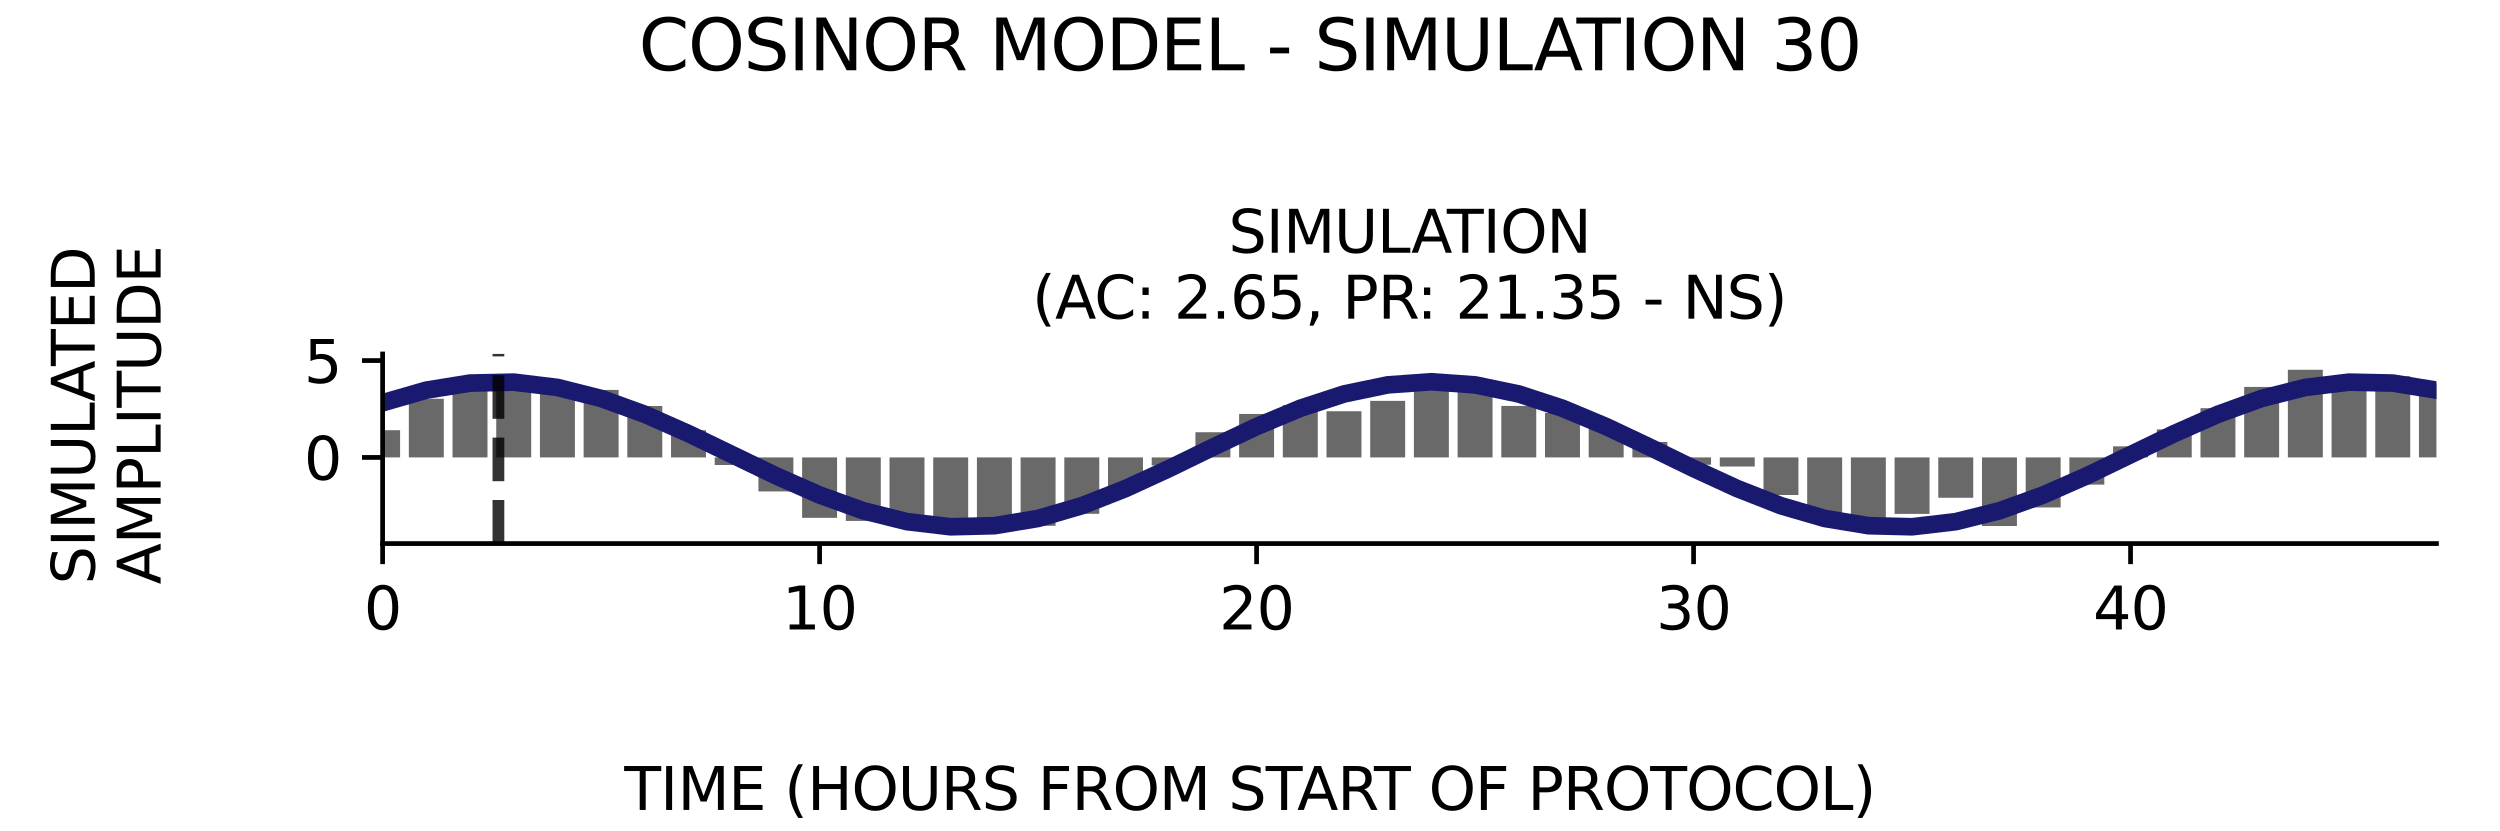 <?xml version="1.0" encoding="utf-8" standalone="no"?>
<!DOCTYPE svg PUBLIC "-//W3C//DTD SVG 1.1//EN"
  "http://www.w3.org/Graphics/SVG/1.1/DTD/svg11.dtd">
<svg xmlns:xlink="http://www.w3.org/1999/xlink" width="424.8pt" height="141.12pt" viewBox="0 0 424.8 141.12" xmlns="http://www.w3.org/2000/svg" version="1.1">
 <defs>
  <style type="text/css">*{stroke-linejoin: round; stroke-linecap: butt}</style>
 </defs>
 <g id="figure_1">
  <g id="patch_1">
   <path d="M 0 141.12 
L 424.8 141.12 
L 424.8 0 
L 0 0 
z
" style="fill: #ffffff"/>
  </g>
  <g id="axes_1">
   <g id="patch_2">
    <path d="M 65.014 92.36 
L 414 92.36 
L 414 60.144 
L 65.014 60.144 
z
" style="fill: #ffffff"/>
   </g>
   <g id="patch_3">
    <path d="M 62.044 77.725 
L 67.984 77.725 
L 67.984 73.102 
L 62.044 73.102 
z
" clip-path="url(#p5fe75fe9e3)" style="fill: #696969"/>
   </g>
   <g id="patch_4">
    <path d="M 69.469 77.725 
L 75.409 77.725 
L 75.409 67.759 
L 69.469 67.759 
z
" clip-path="url(#p5fe75fe9e3)" style="fill: #696969"/>
   </g>
   <g id="patch_5">
    <path d="M 76.894 77.725 
L 82.835 77.725 
L 82.835 64.26 
L 76.894 64.26 
z
" clip-path="url(#p5fe75fe9e3)" style="fill: #696969"/>
   </g>
   <g id="patch_6">
    <path d="M 84.32 77.725 
L 90.26 77.725 
L 90.26 64.545 
L 84.32 64.545 
z
" clip-path="url(#p5fe75fe9e3)" style="fill: #696969"/>
   </g>
   <g id="patch_7">
    <path d="M 91.745 77.725 
L 97.685 77.725 
L 97.685 65.625 
L 91.745 65.625 
z
" clip-path="url(#p5fe75fe9e3)" style="fill: #696969"/>
   </g>
   <g id="patch_8">
    <path d="M 99.17 77.725 
L 105.11 77.725 
L 105.11 66.256 
L 99.17 66.256 
z
" clip-path="url(#p5fe75fe9e3)" style="fill: #696969"/>
   </g>
   <g id="patch_9">
    <path d="M 106.595 77.725 
L 112.535 77.725 
L 112.535 68.987 
L 106.595 68.987 
z
" clip-path="url(#p5fe75fe9e3)" style="fill: #696969"/>
   </g>
   <g id="patch_10">
    <path d="M 114.021 77.725 
L 119.961 77.725 
L 119.961 73.114 
L 114.021 73.114 
z
" clip-path="url(#p5fe75fe9e3)" style="fill: #696969"/>
   </g>
   <g id="patch_11">
    <path d="M 121.446 77.725 
L 127.386 77.725 
L 127.386 79.013 
L 121.446 79.013 
z
" clip-path="url(#p5fe75fe9e3)" style="fill: #696969"/>
   </g>
   <g id="patch_12">
    <path d="M 128.871 77.725 
L 134.811 77.725 
L 134.811 83.506 
L 128.871 83.506 
z
" clip-path="url(#p5fe75fe9e3)" style="fill: #696969"/>
   </g>
   <g id="patch_13">
    <path d="M 136.296 77.725 
L 142.236 77.725 
L 142.236 87.992 
L 136.296 87.992 
z
" clip-path="url(#p5fe75fe9e3)" style="fill: #696969"/>
   </g>
   <g id="patch_14">
    <path d="M 143.721 77.725 
L 149.662 77.725 
L 149.662 88.518 
L 143.721 88.518 
z
" clip-path="url(#p5fe75fe9e3)" style="fill: #696969"/>
   </g>
   <g id="patch_15">
    <path d="M 151.147 77.725 
L 157.087 77.725 
L 157.087 89.229 
L 151.147 89.229 
z
" clip-path="url(#p5fe75fe9e3)" style="fill: #696969"/>
   </g>
   <g id="patch_16">
    <path d="M 158.572 77.725 
L 164.512 77.725 
L 164.512 89.675 
L 158.572 89.675 
z
" clip-path="url(#p5fe75fe9e3)" style="fill: #696969"/>
   </g>
   <g id="patch_17">
    <path d="M 165.997 77.725 
L 171.937 77.725 
L 171.937 89.462 
L 165.997 89.462 
z
" clip-path="url(#p5fe75fe9e3)" style="fill: #696969"/>
   </g>
   <g id="patch_18">
    <path d="M 173.422 77.725 
L 179.363 77.725 
L 179.363 89.343 
L 173.422 89.343 
z
" clip-path="url(#p5fe75fe9e3)" style="fill: #696969"/>
   </g>
   <g id="patch_19">
    <path d="M 180.848 77.725 
L 186.788 77.725 
L 186.788 87.307 
L 180.848 87.307 
z
" clip-path="url(#p5fe75fe9e3)" style="fill: #696969"/>
   </g>
   <g id="patch_20">
    <path d="M 188.273 77.725 
L 194.213 77.725 
L 194.213 83.247 
L 188.273 83.247 
z
" clip-path="url(#p5fe75fe9e3)" style="fill: #696969"/>
   </g>
   <g id="patch_21">
    <path d="M 195.698 77.725 
L 201.638 77.725 
L 201.638 79.101 
L 195.698 79.101 
z
" clip-path="url(#p5fe75fe9e3)" style="fill: #696969"/>
   </g>
   <g id="patch_22">
    <path d="M 203.123 77.725 
L 209.064 77.725 
L 209.064 73.444 
L 203.123 73.444 
z
" clip-path="url(#p5fe75fe9e3)" style="fill: #696969"/>
   </g>
   <g id="patch_23">
    <path d="M 210.549 77.725 
L 216.489 77.725 
L 216.489 70.339 
L 210.549 70.339 
z
" clip-path="url(#p5fe75fe9e3)" style="fill: #696969"/>
   </g>
   <g id="patch_24">
    <path d="M 217.974 77.725 
L 223.914 77.725 
L 223.914 68.847 
L 217.974 68.847 
z
" clip-path="url(#p5fe75fe9e3)" style="fill: #696969"/>
   </g>
   <g id="patch_25">
    <path d="M 225.399 77.725 
L 231.339 77.725 
L 231.339 69.879 
L 225.399 69.879 
z
" clip-path="url(#p5fe75fe9e3)" style="fill: #696969"/>
   </g>
   <g id="patch_26">
    <path d="M 232.824 77.725 
L 238.764 77.725 
L 238.764 68.115 
L 232.824 68.115 
z
" clip-path="url(#p5fe75fe9e3)" style="fill: #696969"/>
   </g>
   <g id="patch_27">
    <path d="M 240.25 77.725 
L 246.19 77.725 
L 246.19 65.641 
L 240.25 65.641 
z
" clip-path="url(#p5fe75fe9e3)" style="fill: #696969"/>
   </g>
   <g id="patch_28">
    <path d="M 247.675 77.725 
L 253.615 77.725 
L 253.615 66.205 
L 247.675 66.205 
z
" clip-path="url(#p5fe75fe9e3)" style="fill: #696969"/>
   </g>
   <g id="patch_29">
    <path d="M 255.1 77.725 
L 261.04 77.725 
L 261.04 68.975 
L 255.1 68.975 
z
" clip-path="url(#p5fe75fe9e3)" style="fill: #696969"/>
   </g>
   <g id="patch_30">
    <path d="M 262.525 77.725 
L 268.465 77.725 
L 268.465 70.164 
L 262.525 70.164 
z
" clip-path="url(#p5fe75fe9e3)" style="fill: #696969"/>
   </g>
   <g id="patch_31">
    <path d="M 269.95 77.725 
L 275.891 77.725 
L 275.891 72.388 
L 269.95 72.388 
z
" clip-path="url(#p5fe75fe9e3)" style="fill: #696969"/>
   </g>
   <g id="patch_32">
    <path d="M 277.376 77.725 
L 283.316 77.725 
L 283.316 75.098 
L 277.376 75.098 
z
" clip-path="url(#p5fe75fe9e3)" style="fill: #696969"/>
   </g>
   <g id="patch_33">
    <path d="M 284.801 77.725 
L 290.741 77.725 
L 290.741 78.968 
L 284.801 78.968 
z
" clip-path="url(#p5fe75fe9e3)" style="fill: #696969"/>
   </g>
   <g id="patch_34">
    <path d="M 292.226 77.725 
L 298.166 77.725 
L 298.166 79.274 
L 292.226 79.274 
z
" clip-path="url(#p5fe75fe9e3)" style="fill: #696969"/>
   </g>
   <g id="patch_35">
    <path d="M 299.651 77.725 
L 305.592 77.725 
L 305.592 84.112 
L 299.651 84.112 
z
" clip-path="url(#p5fe75fe9e3)" style="fill: #696969"/>
   </g>
   <g id="patch_36">
    <path d="M 307.077 77.725 
L 313.017 77.725 
L 313.017 87.913 
L 307.077 87.913 
z
" clip-path="url(#p5fe75fe9e3)" style="fill: #696969"/>
   </g>
   <g id="patch_37">
    <path d="M 314.502 77.725 
L 320.442 77.725 
L 320.442 88.381 
L 314.502 88.381 
z
" clip-path="url(#p5fe75fe9e3)" style="fill: #696969"/>
   </g>
   <g id="patch_38">
    <path d="M 321.927 77.725 
L 327.867 77.725 
L 327.867 87.32 
L 321.927 87.32 
z
" clip-path="url(#p5fe75fe9e3)" style="fill: #696969"/>
   </g>
   <g id="patch_39">
    <path d="M 329.352 77.725 
L 335.293 77.725 
L 335.293 84.579 
L 329.352 84.579 
z
" clip-path="url(#p5fe75fe9e3)" style="fill: #696969"/>
   </g>
   <g id="patch_40">
    <path d="M 336.778 77.725 
L 342.718 77.725 
L 342.718 89.382 
L 336.778 89.382 
z
" clip-path="url(#p5fe75fe9e3)" style="fill: #696969"/>
   </g>
   <g id="patch_41">
    <path d="M 344.203 77.725 
L 350.143 77.725 
L 350.143 86.226 
L 344.203 86.226 
z
" clip-path="url(#p5fe75fe9e3)" style="fill: #696969"/>
   </g>
   <g id="patch_42">
    <path d="M 351.628 77.725 
L 357.568 77.725 
L 357.568 82.345 
L 351.628 82.345 
z
" clip-path="url(#p5fe75fe9e3)" style="fill: #696969"/>
   </g>
   <g id="patch_43">
    <path d="M 359.053 77.725 
L 364.993 77.725 
L 364.993 75.845 
L 359.053 75.845 
z
" clip-path="url(#p5fe75fe9e3)" style="fill: #696969"/>
   </g>
   <g id="patch_44">
    <path d="M 366.479 77.725 
L 372.419 77.725 
L 372.419 72.964 
L 366.479 72.964 
z
" clip-path="url(#p5fe75fe9e3)" style="fill: #696969"/>
   </g>
   <g id="patch_45">
    <path d="M 373.904 77.725 
L 379.844 77.725 
L 379.844 69.363 
L 373.904 69.363 
z
" clip-path="url(#p5fe75fe9e3)" style="fill: #696969"/>
   </g>
   <g id="patch_46">
    <path d="M 381.329 77.725 
L 387.269 77.725 
L 387.269 65.747 
L 381.329 65.747 
z
" clip-path="url(#p5fe75fe9e3)" style="fill: #696969"/>
   </g>
   <g id="patch_47">
    <path d="M 388.754 77.725 
L 394.694 77.725 
L 394.694 62.829 
L 388.754 62.829 
z
" clip-path="url(#p5fe75fe9e3)" style="fill: #696969"/>
   </g>
   <g id="patch_48">
    <path d="M 396.179 77.725 
L 402.12 77.725 
L 402.12 64.371 
L 396.179 64.371 
z
" clip-path="url(#p5fe75fe9e3)" style="fill: #696969"/>
   </g>
   <g id="patch_49">
    <path d="M 403.605 77.725 
L 409.545 77.725 
L 409.545 63.929 
L 403.605 63.929 
z
" clip-path="url(#p5fe75fe9e3)" style="fill: #696969"/>
   </g>
   <g id="patch_50">
    <path d="M 411.03 77.725 
L 416.97 77.725 
L 416.97 65.156 
L 411.03 65.156 
z
" clip-path="url(#p5fe75fe9e3)" style="fill: #696969"/>
   </g>
   <g id="matplotlib.axis_1">
    <g id="xtick_1">
     <g id="line2d_1">
      <defs>
       <path id="m708898a127" d="M 0 0 
L 0 3.5 
" style="stroke: #000000; stroke-width: 0.8"/>
      </defs>
      <g>
       <use xlink:href="#m708898a127" x="65.014" y="92.36" style="stroke: #000000; stroke-width: 0.8"/>
      </g>
     </g>
     <g id="text_1">
      <!-- 0 -->
      <g transform="translate(61.833 106.958) scale(0.1 -0.1)">
       <defs>
        <path id="DejaVuSans-30" d="M 2034 4250 
Q 1547 4250 1301 3770 
Q 1056 3291 1056 2328 
Q 1056 1369 1301 889 
Q 1547 409 2034 409 
Q 2525 409 2770 889 
Q 3016 1369 3016 2328 
Q 3016 3291 2770 3770 
Q 2525 4250 2034 4250 
z
M 2034 4750 
Q 2819 4750 3233 4129 
Q 3647 3509 3647 2328 
Q 3647 1150 3233 529 
Q 2819 -91 2034 -91 
Q 1250 -91 836 529 
Q 422 1150 422 2328 
Q 422 3509 836 4129 
Q 1250 4750 2034 4750 
z
" transform="scale(0.016)"/>
       </defs>
       <use xlink:href="#DejaVuSans-30"/>
      </g>
     </g>
    </g>
    <g id="xtick_2">
     <g id="line2d_2">
      <g>
       <use xlink:href="#m708898a127" x="139.266" y="92.36" style="stroke: #000000; stroke-width: 0.8"/>
      </g>
     </g>
     <g id="text_2">
      <!-- 10 -->
      <g transform="translate(132.904 106.958) scale(0.1 -0.1)">
       <defs>
        <path id="DejaVuSans-31" d="M 794 531 
L 1825 531 
L 1825 4091 
L 703 3866 
L 703 4441 
L 1819 4666 
L 2450 4666 
L 2450 531 
L 3481 531 
L 3481 0 
L 794 0 
L 794 531 
z
" transform="scale(0.016)"/>
       </defs>
       <use xlink:href="#DejaVuSans-31"/>
       <use xlink:href="#DejaVuSans-30" x="63.623"/>
      </g>
     </g>
    </g>
    <g id="xtick_3">
     <g id="line2d_3">
      <g>
       <use xlink:href="#m708898a127" x="213.519" y="92.36" style="stroke: #000000; stroke-width: 0.8"/>
      </g>
     </g>
     <g id="text_3">
      <!-- 20 -->
      <g transform="translate(207.156 106.958) scale(0.1 -0.1)">
       <defs>
        <path id="DejaVuSans-32" d="M 1228 531 
L 3431 531 
L 3431 0 
L 469 0 
L 469 531 
Q 828 903 1448 1529 
Q 2069 2156 2228 2338 
Q 2531 2678 2651 2914 
Q 2772 3150 2772 3378 
Q 2772 3750 2511 3984 
Q 2250 4219 1831 4219 
Q 1534 4219 1204 4116 
Q 875 4013 500 3803 
L 500 4441 
Q 881 4594 1212 4672 
Q 1544 4750 1819 4750 
Q 2544 4750 2975 4387 
Q 3406 4025 3406 3419 
Q 3406 3131 3298 2873 
Q 3191 2616 2906 2266 
Q 2828 2175 2409 1742 
Q 1991 1309 1228 531 
z
" transform="scale(0.016)"/>
       </defs>
       <use xlink:href="#DejaVuSans-32"/>
       <use xlink:href="#DejaVuSans-30" x="63.623"/>
      </g>
     </g>
    </g>
    <g id="xtick_4">
     <g id="line2d_4">
      <g>
       <use xlink:href="#m708898a127" x="287.771" y="92.36" style="stroke: #000000; stroke-width: 0.8"/>
      </g>
     </g>
     <g id="text_4">
      <!-- 30 -->
      <g transform="translate(281.409 106.958) scale(0.1 -0.1)">
       <defs>
        <path id="DejaVuSans-33" d="M 2597 2516 
Q 3050 2419 3304 2112 
Q 3559 1806 3559 1356 
Q 3559 666 3084 287 
Q 2609 -91 1734 -91 
Q 1441 -91 1130 -33 
Q 819 25 488 141 
L 488 750 
Q 750 597 1062 519 
Q 1375 441 1716 441 
Q 2309 441 2620 675 
Q 2931 909 2931 1356 
Q 2931 1769 2642 2001 
Q 2353 2234 1838 2234 
L 1294 2234 
L 1294 2753 
L 1863 2753 
Q 2328 2753 2575 2939 
Q 2822 3125 2822 3475 
Q 2822 3834 2567 4026 
Q 2313 4219 1838 4219 
Q 1578 4219 1281 4162 
Q 984 4106 628 3988 
L 628 4550 
Q 988 4650 1302 4700 
Q 1616 4750 1894 4750 
Q 2613 4750 3031 4423 
Q 3450 4097 3450 3541 
Q 3450 3153 3228 2886 
Q 3006 2619 2597 2516 
z
" transform="scale(0.016)"/>
       </defs>
       <use xlink:href="#DejaVuSans-33"/>
       <use xlink:href="#DejaVuSans-30" x="63.623"/>
      </g>
     </g>
    </g>
    <g id="xtick_5">
     <g id="line2d_5">
      <g>
       <use xlink:href="#m708898a127" x="362.023" y="92.36" style="stroke: #000000; stroke-width: 0.8"/>
      </g>
     </g>
     <g id="text_5">
      <!-- 40 -->
      <g transform="translate(355.661 106.958) scale(0.1 -0.1)">
       <defs>
        <path id="DejaVuSans-34" d="M 2419 4116 
L 825 1625 
L 2419 1625 
L 2419 4116 
z
M 2253 4666 
L 3047 4666 
L 3047 1625 
L 3713 1625 
L 3713 1100 
L 3047 1100 
L 3047 0 
L 2419 0 
L 2419 1100 
L 313 1100 
L 313 1709 
L 2253 4666 
z
" transform="scale(0.016)"/>
       </defs>
       <use xlink:href="#DejaVuSans-34"/>
       <use xlink:href="#DejaVuSans-30" x="63.623"/>
      </g>
     </g>
    </g>
   </g>
   <g id="matplotlib.axis_2">
    <g id="ytick_1">
     <g id="line2d_6">
      <defs>
       <path id="m1d8d2610b8" d="M 0 0 
L -3.5 0 
" style="stroke: #000000; stroke-width: 0.8"/>
      </defs>
      <g>
       <use xlink:href="#m1d8d2610b8" x="65.014" y="77.725" style="stroke: #000000; stroke-width: 0.8"/>
      </g>
     </g>
     <g id="text_6">
      <!-- 0 -->
      <g transform="translate(51.651 81.524) scale(0.1 -0.1)">
       <use xlink:href="#DejaVuSans-30"/>
      </g>
     </g>
    </g>
    <g id="ytick_2">
     <g id="line2d_7">
      <g>
       <use xlink:href="#m1d8d2610b8" x="65.014" y="61.27" style="stroke: #000000; stroke-width: 0.8"/>
      </g>
     </g>
     <g id="text_7">
      <!-- 5 -->
      <g transform="translate(51.651 65.069) scale(0.1 -0.1)">
       <defs>
        <path id="DejaVuSans-35" d="M 691 4666 
L 3169 4666 
L 3169 4134 
L 1269 4134 
L 1269 2991 
Q 1406 3038 1543 3061 
Q 1681 3084 1819 3084 
Q 2600 3084 3056 2656 
Q 3513 2228 3513 1497 
Q 3513 744 3044 326 
Q 2575 -91 1722 -91 
Q 1428 -91 1123 -41 
Q 819 9 494 109 
L 494 744 
Q 775 591 1075 516 
Q 1375 441 1709 441 
Q 2250 441 2565 725 
Q 2881 1009 2881 1497 
Q 2881 1984 2565 2268 
Q 2250 2553 1709 2553 
Q 1456 2553 1204 2497 
Q 953 2441 691 2322 
L 691 4666 
z
" transform="scale(0.016)"/>
       </defs>
       <use xlink:href="#DejaVuSans-35"/>
      </g>
     </g>
    </g>
   </g>
   <g id="line2d_8">
    <path d="M 65.014 68.437 
L 72.439 66.296 
L 79.864 65.093 
L 87.29 64.934 
L 94.715 65.83 
L 102.14 67.706 
L 109.565 70.399 
L 116.991 73.679 
L 124.416 77.263 
L 131.841 80.843 
L 139.266 84.112 
L 146.692 86.787 
L 154.117 88.64 
L 161.542 89.511 
L 168.967 89.325 
L 176.393 88.097 
L 183.818 85.934 
L 191.243 83.022 
L 198.668 79.61 
L 206.093 75.993 
L 213.519 72.481 
L 220.944 69.377 
L 228.369 66.946 
L 235.794 65.399 
L 243.22 64.868 
L 250.645 65.399 
L 258.07 66.946 
L 265.495 69.376 
L 272.921 72.481 
L 280.346 75.993 
L 287.771 79.61 
L 295.196 83.022 
L 302.621 85.934 
L 310.047 88.097 
L 317.472 89.324 
L 324.897 89.511 
L 332.322 88.64 
L 339.748 86.788 
L 347.173 84.112 
L 354.598 80.844 
L 362.023 77.263 
L 369.449 73.679 
L 376.874 70.399 
L 384.299 67.706 
L 391.724 65.83 
L 399.15 64.934 
L 406.575 65.093 
L 414 66.296 
" clip-path="url(#p5fe75fe9e3)" style="fill: none; stroke: #191970; stroke-width: 3; stroke-linecap: square"/>
   </g>
   <g id="line2d_9">
    <path d="M 84.691 92.36 
L 84.691 60.144 
" clip-path="url(#p5fe75fe9e3)" style="fill: none; stroke-dasharray: 7.4,3.2; stroke-dashoffset: 0; stroke: #000000; stroke-opacity: 0.8; stroke-width: 2"/>
   </g>
   <g id="patch_51">
    <path d="M 65.014 92.36 
L 65.014 60.144 
" style="fill: none; stroke: #000000; stroke-width: 0.8; stroke-linejoin: miter; stroke-linecap: square"/>
   </g>
   <g id="patch_52">
    <path d="M 65.014 92.36 
L 414 92.36 
" style="fill: none; stroke: #000000; stroke-width: 0.8; stroke-linejoin: miter; stroke-linecap: square"/>
   </g>
   <g id="text_8">
    <!-- SIMULATION -->
    <g transform="translate(208.748 42.946) scale(0.1 -0.1)">
     <defs>
      <path id="DejaVuSans-53" d="M 3425 4513 
L 3425 3897 
Q 3066 4069 2747 4153 
Q 2428 4238 2131 4238 
Q 1616 4238 1336 4038 
Q 1056 3838 1056 3469 
Q 1056 3159 1242 3001 
Q 1428 2844 1947 2747 
L 2328 2669 
Q 3034 2534 3370 2195 
Q 3706 1856 3706 1288 
Q 3706 609 3251 259 
Q 2797 -91 1919 -91 
Q 1588 -91 1214 -16 
Q 841 59 441 206 
L 441 856 
Q 825 641 1194 531 
Q 1563 422 1919 422 
Q 2459 422 2753 634 
Q 3047 847 3047 1241 
Q 3047 1584 2836 1778 
Q 2625 1972 2144 2069 
L 1759 2144 
Q 1053 2284 737 2584 
Q 422 2884 422 3419 
Q 422 4038 858 4394 
Q 1294 4750 2059 4750 
Q 2388 4750 2728 4690 
Q 3069 4631 3425 4513 
z
" transform="scale(0.016)"/>
      <path id="DejaVuSans-49" d="M 628 4666 
L 1259 4666 
L 1259 0 
L 628 0 
L 628 4666 
z
" transform="scale(0.016)"/>
      <path id="DejaVuSans-4d" d="M 628 4666 
L 1569 4666 
L 2759 1491 
L 3956 4666 
L 4897 4666 
L 4897 0 
L 4281 0 
L 4281 4097 
L 3078 897 
L 2444 897 
L 1241 4097 
L 1241 0 
L 628 0 
L 628 4666 
z
" transform="scale(0.016)"/>
      <path id="DejaVuSans-55" d="M 556 4666 
L 1191 4666 
L 1191 1831 
Q 1191 1081 1462 751 
Q 1734 422 2344 422 
Q 2950 422 3222 751 
Q 3494 1081 3494 1831 
L 3494 4666 
L 4128 4666 
L 4128 1753 
Q 4128 841 3676 375 
Q 3225 -91 2344 -91 
Q 1459 -91 1007 375 
Q 556 841 556 1753 
L 556 4666 
z
" transform="scale(0.016)"/>
      <path id="DejaVuSans-4c" d="M 628 4666 
L 1259 4666 
L 1259 531 
L 3531 531 
L 3531 0 
L 628 0 
L 628 4666 
z
" transform="scale(0.016)"/>
      <path id="DejaVuSans-41" d="M 2188 4044 
L 1331 1722 
L 3047 1722 
L 2188 4044 
z
M 1831 4666 
L 2547 4666 
L 4325 0 
L 3669 0 
L 3244 1197 
L 1141 1197 
L 716 0 
L 50 0 
L 1831 4666 
z
" transform="scale(0.016)"/>
      <path id="DejaVuSans-54" d="M -19 4666 
L 3928 4666 
L 3928 4134 
L 2272 4134 
L 2272 0 
L 1638 0 
L 1638 4134 
L -19 4134 
L -19 4666 
z
" transform="scale(0.016)"/>
      <path id="DejaVuSans-4f" d="M 2522 4238 
Q 1834 4238 1429 3725 
Q 1025 3213 1025 2328 
Q 1025 1447 1429 934 
Q 1834 422 2522 422 
Q 3209 422 3611 934 
Q 4013 1447 4013 2328 
Q 4013 3213 3611 3725 
Q 3209 4238 2522 4238 
z
M 2522 4750 
Q 3503 4750 4090 4092 
Q 4678 3434 4678 2328 
Q 4678 1225 4090 567 
Q 3503 -91 2522 -91 
Q 1538 -91 948 565 
Q 359 1222 359 2328 
Q 359 3434 948 4092 
Q 1538 4750 2522 4750 
z
" transform="scale(0.016)"/>
      <path id="DejaVuSans-4e" d="M 628 4666 
L 1478 4666 
L 3547 763 
L 3547 4666 
L 4159 4666 
L 4159 0 
L 3309 0 
L 1241 3903 
L 1241 0 
L 628 0 
L 628 4666 
z
" transform="scale(0.016)"/>
     </defs>
     <use xlink:href="#DejaVuSans-53"/>
     <use xlink:href="#DejaVuSans-49" x="63.477"/>
     <use xlink:href="#DejaVuSans-4d" x="92.969"/>
     <use xlink:href="#DejaVuSans-55" x="179.248"/>
     <use xlink:href="#DejaVuSans-4c" x="252.441"/>
     <use xlink:href="#DejaVuSans-41" x="310.404"/>
     <use xlink:href="#DejaVuSans-54" x="371.062"/>
     <use xlink:href="#DejaVuSans-49" x="432.146"/>
     <use xlink:href="#DejaVuSans-4f" x="461.639"/>
     <use xlink:href="#DejaVuSans-4e" x="540.35"/>
    </g>
    <!-- (AC: 2.65, PR: 21.35 - NS) -->
    <g transform="translate(175.38 54.144) scale(0.1 -0.1)">
     <defs>
      <path id="DejaVuSans-28" d="M 1984 4856 
Q 1566 4138 1362 3434 
Q 1159 2731 1159 2009 
Q 1159 1288 1364 580 
Q 1569 -128 1984 -844 
L 1484 -844 
Q 1016 -109 783 600 
Q 550 1309 550 2009 
Q 550 2706 781 3412 
Q 1013 4119 1484 4856 
L 1984 4856 
z
" transform="scale(0.016)"/>
      <path id="DejaVuSans-43" d="M 4122 4306 
L 4122 3641 
Q 3803 3938 3442 4084 
Q 3081 4231 2675 4231 
Q 1875 4231 1450 3742 
Q 1025 3253 1025 2328 
Q 1025 1406 1450 917 
Q 1875 428 2675 428 
Q 3081 428 3442 575 
Q 3803 722 4122 1019 
L 4122 359 
Q 3791 134 3420 21 
Q 3050 -91 2638 -91 
Q 1578 -91 968 557 
Q 359 1206 359 2328 
Q 359 3453 968 4101 
Q 1578 4750 2638 4750 
Q 3056 4750 3426 4639 
Q 3797 4528 4122 4306 
z
" transform="scale(0.016)"/>
      <path id="DejaVuSans-3a" d="M 750 794 
L 1409 794 
L 1409 0 
L 750 0 
L 750 794 
z
M 750 3309 
L 1409 3309 
L 1409 2516 
L 750 2516 
L 750 3309 
z
" transform="scale(0.016)"/>
      <path id="DejaVuSans-20" transform="scale(0.016)"/>
      <path id="DejaVuSans-2e" d="M 684 794 
L 1344 794 
L 1344 0 
L 684 0 
L 684 794 
z
" transform="scale(0.016)"/>
      <path id="DejaVuSans-36" d="M 2113 2584 
Q 1688 2584 1439 2293 
Q 1191 2003 1191 1497 
Q 1191 994 1439 701 
Q 1688 409 2113 409 
Q 2538 409 2786 701 
Q 3034 994 3034 1497 
Q 3034 2003 2786 2293 
Q 2538 2584 2113 2584 
z
M 3366 4563 
L 3366 3988 
Q 3128 4100 2886 4159 
Q 2644 4219 2406 4219 
Q 1781 4219 1451 3797 
Q 1122 3375 1075 2522 
Q 1259 2794 1537 2939 
Q 1816 3084 2150 3084 
Q 2853 3084 3261 2657 
Q 3669 2231 3669 1497 
Q 3669 778 3244 343 
Q 2819 -91 2113 -91 
Q 1303 -91 875 529 
Q 447 1150 447 2328 
Q 447 3434 972 4092 
Q 1497 4750 2381 4750 
Q 2619 4750 2861 4703 
Q 3103 4656 3366 4563 
z
" transform="scale(0.016)"/>
      <path id="DejaVuSans-2c" d="M 750 794 
L 1409 794 
L 1409 256 
L 897 -744 
L 494 -744 
L 750 256 
L 750 794 
z
" transform="scale(0.016)"/>
      <path id="DejaVuSans-50" d="M 1259 4147 
L 1259 2394 
L 2053 2394 
Q 2494 2394 2734 2622 
Q 2975 2850 2975 3272 
Q 2975 3691 2734 3919 
Q 2494 4147 2053 4147 
L 1259 4147 
z
M 628 4666 
L 2053 4666 
Q 2838 4666 3239 4311 
Q 3641 3956 3641 3272 
Q 3641 2581 3239 2228 
Q 2838 1875 2053 1875 
L 1259 1875 
L 1259 0 
L 628 0 
L 628 4666 
z
" transform="scale(0.016)"/>
      <path id="DejaVuSans-52" d="M 2841 2188 
Q 3044 2119 3236 1894 
Q 3428 1669 3622 1275 
L 4263 0 
L 3584 0 
L 2988 1197 
Q 2756 1666 2539 1819 
Q 2322 1972 1947 1972 
L 1259 1972 
L 1259 0 
L 628 0 
L 628 4666 
L 2053 4666 
Q 2853 4666 3247 4331 
Q 3641 3997 3641 3322 
Q 3641 2881 3436 2590 
Q 3231 2300 2841 2188 
z
M 1259 4147 
L 1259 2491 
L 2053 2491 
Q 2509 2491 2742 2702 
Q 2975 2913 2975 3322 
Q 2975 3731 2742 3939 
Q 2509 4147 2053 4147 
L 1259 4147 
z
" transform="scale(0.016)"/>
      <path id="DejaVuSans-2d" d="M 313 2009 
L 1997 2009 
L 1997 1497 
L 313 1497 
L 313 2009 
z
" transform="scale(0.016)"/>
      <path id="DejaVuSans-29" d="M 513 4856 
L 1013 4856 
Q 1481 4119 1714 3412 
Q 1947 2706 1947 2009 
Q 1947 1309 1714 600 
Q 1481 -109 1013 -844 
L 513 -844 
Q 928 -128 1133 580 
Q 1338 1288 1338 2009 
Q 1338 2731 1133 3434 
Q 928 4138 513 4856 
z
" transform="scale(0.016)"/>
     </defs>
     <use xlink:href="#DejaVuSans-28"/>
     <use xlink:href="#DejaVuSans-41" x="39.014"/>
     <use xlink:href="#DejaVuSans-43" x="105.672"/>
     <use xlink:href="#DejaVuSans-3a" x="175.496"/>
     <use xlink:href="#DejaVuSans-20" x="209.188"/>
     <use xlink:href="#DejaVuSans-32" x="240.975"/>
     <use xlink:href="#DejaVuSans-2e" x="304.598"/>
     <use xlink:href="#DejaVuSans-36" x="336.385"/>
     <use xlink:href="#DejaVuSans-35" x="400.008"/>
     <use xlink:href="#DejaVuSans-2c" x="463.631"/>
     <use xlink:href="#DejaVuSans-20" x="495.418"/>
     <use xlink:href="#DejaVuSans-50" x="527.205"/>
     <use xlink:href="#DejaVuSans-52" x="587.508"/>
     <use xlink:href="#DejaVuSans-3a" x="653.865"/>
     <use xlink:href="#DejaVuSans-20" x="687.557"/>
     <use xlink:href="#DejaVuSans-32" x="719.344"/>
     <use xlink:href="#DejaVuSans-31" x="782.967"/>
     <use xlink:href="#DejaVuSans-2e" x="846.59"/>
     <use xlink:href="#DejaVuSans-33" x="878.377"/>
     <use xlink:href="#DejaVuSans-35" x="942"/>
     <use xlink:href="#DejaVuSans-20" x="1005.623"/>
     <use xlink:href="#DejaVuSans-2d" x="1037.41"/>
     <use xlink:href="#DejaVuSans-20" x="1073.494"/>
     <use xlink:href="#DejaVuSans-4e" x="1105.281"/>
     <use xlink:href="#DejaVuSans-53" x="1180.086"/>
     <use xlink:href="#DejaVuSans-29" x="1243.562"/>
    </g>
   </g>
  </g>
  <g id="text_9">
   <!-- COSINOR MODEL - SIMULATION 30 -->
   <g transform="translate(108.534 11.941) scale(0.12 -0.12)">
    <defs>
     <path id="DejaVuSans-44" d="M 1259 4147 
L 1259 519 
L 2022 519 
Q 2988 519 3436 956 
Q 3884 1394 3884 2338 
Q 3884 3275 3436 3711 
Q 2988 4147 2022 4147 
L 1259 4147 
z
M 628 4666 
L 1925 4666 
Q 3281 4666 3915 4102 
Q 4550 3538 4550 2338 
Q 4550 1131 3912 565 
Q 3275 0 1925 0 
L 628 0 
L 628 4666 
z
" transform="scale(0.016)"/>
     <path id="DejaVuSans-45" d="M 628 4666 
L 3578 4666 
L 3578 4134 
L 1259 4134 
L 1259 2753 
L 3481 2753 
L 3481 2222 
L 1259 2222 
L 1259 531 
L 3634 531 
L 3634 0 
L 628 0 
L 628 4666 
z
" transform="scale(0.016)"/>
    </defs>
    <use xlink:href="#DejaVuSans-43"/>
    <use xlink:href="#DejaVuSans-4f" x="69.824"/>
    <use xlink:href="#DejaVuSans-53" x="148.535"/>
    <use xlink:href="#DejaVuSans-49" x="212.012"/>
    <use xlink:href="#DejaVuSans-4e" x="241.504"/>
    <use xlink:href="#DejaVuSans-4f" x="316.309"/>
    <use xlink:href="#DejaVuSans-52" x="395.02"/>
    <use xlink:href="#DejaVuSans-20" x="464.502"/>
    <use xlink:href="#DejaVuSans-4d" x="496.289"/>
    <use xlink:href="#DejaVuSans-4f" x="582.568"/>
    <use xlink:href="#DejaVuSans-44" x="661.279"/>
    <use xlink:href="#DejaVuSans-45" x="738.281"/>
    <use xlink:href="#DejaVuSans-4c" x="801.465"/>
    <use xlink:href="#DejaVuSans-20" x="857.178"/>
    <use xlink:href="#DejaVuSans-2d" x="888.965"/>
    <use xlink:href="#DejaVuSans-20" x="925.049"/>
    <use xlink:href="#DejaVuSans-53" x="956.836"/>
    <use xlink:href="#DejaVuSans-49" x="1020.312"/>
    <use xlink:href="#DejaVuSans-4d" x="1049.805"/>
    <use xlink:href="#DejaVuSans-55" x="1136.084"/>
    <use xlink:href="#DejaVuSans-4c" x="1209.277"/>
    <use xlink:href="#DejaVuSans-41" x="1267.24"/>
    <use xlink:href="#DejaVuSans-54" x="1327.898"/>
    <use xlink:href="#DejaVuSans-49" x="1388.982"/>
    <use xlink:href="#DejaVuSans-4f" x="1418.475"/>
    <use xlink:href="#DejaVuSans-4e" x="1497.186"/>
    <use xlink:href="#DejaVuSans-20" x="1571.99"/>
    <use xlink:href="#DejaVuSans-33" x="1603.777"/>
    <use xlink:href="#DejaVuSans-30" x="1667.4"/>
   </g>
  </g>
  <g id="text_10">
   <!-- TIME (HOURS FROM START OF PROTOCOL) -->
   <g transform="translate(106.08 137.629) scale(0.1 -0.1)">
    <defs>
     <path id="DejaVuSans-48" d="M 628 4666 
L 1259 4666 
L 1259 2753 
L 3553 2753 
L 3553 4666 
L 4184 4666 
L 4184 0 
L 3553 0 
L 3553 2222 
L 1259 2222 
L 1259 0 
L 628 0 
L 628 4666 
z
" transform="scale(0.016)"/>
     <path id="DejaVuSans-46" d="M 628 4666 
L 3309 4666 
L 3309 4134 
L 1259 4134 
L 1259 2759 
L 3109 2759 
L 3109 2228 
L 1259 2228 
L 1259 0 
L 628 0 
L 628 4666 
z
" transform="scale(0.016)"/>
    </defs>
    <use xlink:href="#DejaVuSans-54"/>
    <use xlink:href="#DejaVuSans-49" x="61.084"/>
    <use xlink:href="#DejaVuSans-4d" x="90.576"/>
    <use xlink:href="#DejaVuSans-45" x="176.855"/>
    <use xlink:href="#DejaVuSans-20" x="240.039"/>
    <use xlink:href="#DejaVuSans-28" x="271.826"/>
    <use xlink:href="#DejaVuSans-48" x="310.84"/>
    <use xlink:href="#DejaVuSans-4f" x="386.035"/>
    <use xlink:href="#DejaVuSans-55" x="464.746"/>
    <use xlink:href="#DejaVuSans-52" x="537.939"/>
    <use xlink:href="#DejaVuSans-53" x="607.422"/>
    <use xlink:href="#DejaVuSans-20" x="670.898"/>
    <use xlink:href="#DejaVuSans-46" x="702.686"/>
    <use xlink:href="#DejaVuSans-52" x="760.205"/>
    <use xlink:href="#DejaVuSans-4f" x="829.688"/>
    <use xlink:href="#DejaVuSans-4d" x="908.398"/>
    <use xlink:href="#DejaVuSans-20" x="994.678"/>
    <use xlink:href="#DejaVuSans-53" x="1026.465"/>
    <use xlink:href="#DejaVuSans-54" x="1089.941"/>
    <use xlink:href="#DejaVuSans-41" x="1143.275"/>
    <use xlink:href="#DejaVuSans-52" x="1211.684"/>
    <use xlink:href="#DejaVuSans-54" x="1273.916"/>
    <use xlink:href="#DejaVuSans-20" x="1335"/>
    <use xlink:href="#DejaVuSans-4f" x="1366.787"/>
    <use xlink:href="#DejaVuSans-46" x="1445.498"/>
    <use xlink:href="#DejaVuSans-20" x="1503.018"/>
    <use xlink:href="#DejaVuSans-50" x="1534.805"/>
    <use xlink:href="#DejaVuSans-52" x="1595.107"/>
    <use xlink:href="#DejaVuSans-4f" x="1664.59"/>
    <use xlink:href="#DejaVuSans-54" x="1743.301"/>
    <use xlink:href="#DejaVuSans-4f" x="1804.385"/>
    <use xlink:href="#DejaVuSans-43" x="1883.096"/>
    <use xlink:href="#DejaVuSans-4f" x="1952.92"/>
    <use xlink:href="#DejaVuSans-4c" x="2031.631"/>
    <use xlink:href="#DejaVuSans-29" x="2087.344"/>
   </g>
  </g>
  <g id="text_11">
   <!-- SIMULATED -->
   <g transform="translate(16.094 99.293) rotate(-90) scale(0.1 -0.1)">
    <use xlink:href="#DejaVuSans-53"/>
    <use xlink:href="#DejaVuSans-49" x="63.477"/>
    <use xlink:href="#DejaVuSans-4d" x="92.969"/>
    <use xlink:href="#DejaVuSans-55" x="179.248"/>
    <use xlink:href="#DejaVuSans-4c" x="252.441"/>
    <use xlink:href="#DejaVuSans-41" x="310.404"/>
    <use xlink:href="#DejaVuSans-54" x="371.062"/>
    <use xlink:href="#DejaVuSans-45" x="432.146"/>
    <use xlink:href="#DejaVuSans-44" x="495.33"/>
   </g>
   <!-- AMPLITUDE -->
   <g transform="translate(27.292 99.293) rotate(-90) scale(0.1 -0.1)">
    <use xlink:href="#DejaVuSans-41"/>
    <use xlink:href="#DejaVuSans-4d" x="68.408"/>
    <use xlink:href="#DejaVuSans-50" x="154.688"/>
    <use xlink:href="#DejaVuSans-4c" x="214.99"/>
    <use xlink:href="#DejaVuSans-49" x="270.703"/>
    <use xlink:href="#DejaVuSans-54" x="300.195"/>
    <use xlink:href="#DejaVuSans-55" x="361.279"/>
    <use xlink:href="#DejaVuSans-44" x="434.473"/>
    <use xlink:href="#DejaVuSans-45" x="511.475"/>
   </g>
  </g>
 </g>
 <defs>
  <clipPath id="p5fe75fe9e3">
   <rect x="65.014" y="60.144" width="348.986" height="32.216"/>
  </clipPath>
 </defs>
</svg>
